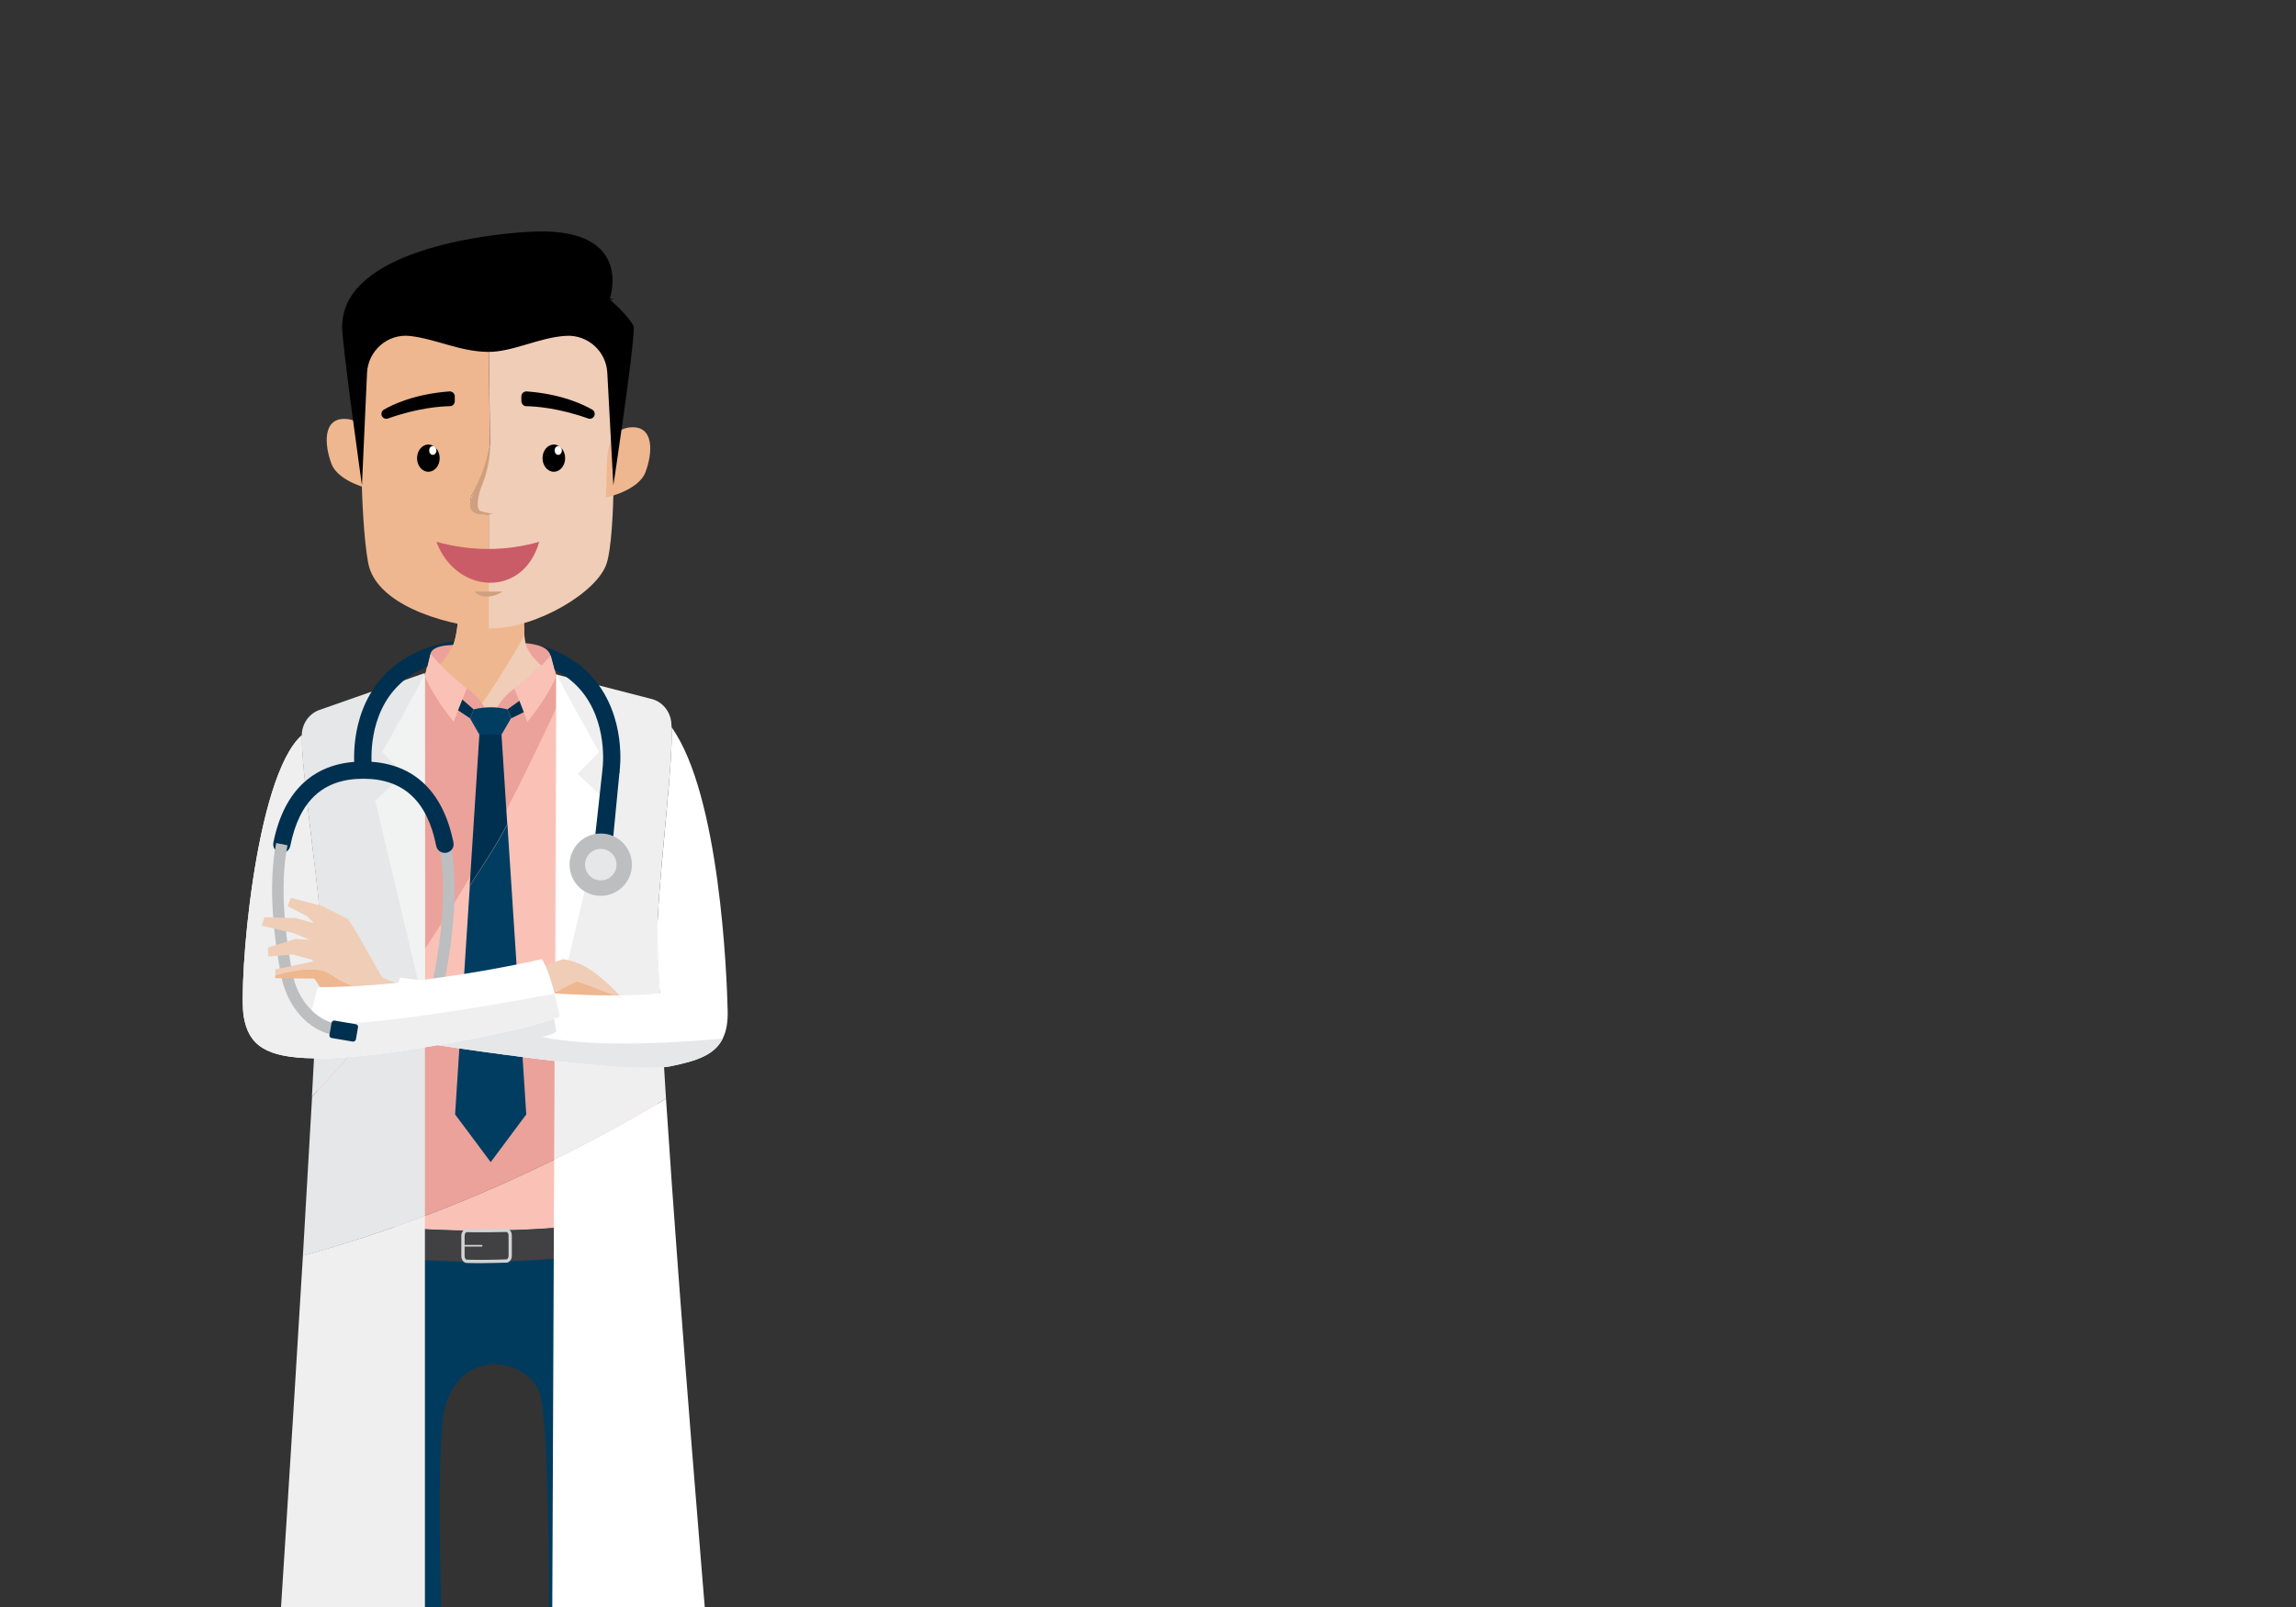 <?xml version="1.0" encoding="utf-8"?>
<!-- Generator: Adobe Illustrator 26.2.1, SVG Export Plug-In . SVG Version: 6.00 Build 0)  -->
<svg version="1.1" id="Layer_3" xmlns="http://www.w3.org/2000/svg" xmlns:xlink="http://www.w3.org/1999/xlink" x="0px" y="0px"
	 viewBox="0 0 1400 980" enable-background="new 0 0 1400 980" xml:space="preserve">
<rect x="0" y="0" width="1400" height="980" fill="#333333" stroke="none"/>
<g id="XMLID_1_">
	<g id="XMLID_3_">
		<defs>
			<rect id="XMLID_36_" x="99" y="91" width="400" height="889"/>
		</defs>
		<clipPath id="XMLID_00000034803917177438548240000018168886781415059332_">
			<use xlink:href="#XMLID_36_"  overflow="visible"/>
		</clipPath>
		<g id="XMLID_105_" clip-path="url(#XMLID_00000034803917177438548240000018168886781415059332_)">
			<path id="XMLID_282_" d="M267.4,1191.6c-7.4-2.7-17.5-7-24.8-2.7c-6.6,3.9-8.3,13.1-13.2,18.7c-6.9,7.9-19.3,14-28,19.5
				c-14.8,9.5-31,19.2-38.2,35.4c-1.2,2.8-2.1,6.3,0,8.6c1.5,1.7,4.1,1.9,6.4,1.9c23.6-0.2,47.2-6.5,67.9-18.1
				c7-3.9,13.7-8.5,21.3-10.9c6.1-1.9,13.2-2.9,16.8-8.2c2.7-4,2.5-9.2,2-14c-0.7-7.1-1.6-14.1-2.9-21.1c-0.4-2.2-0.9-4.6-2.4-6.3
				C271.1,1193.1,269.2,1192.3,267.4,1191.6z"/>
			<path id="XMLID_281_" d="M347.6,1191.6c7.4-2.7,17.5-7,24.8-2.7c6.6,3.9,8.3,13.1,13.2,18.7c6.9,7.9,19.3,14,28,19.5
				c14.8,9.5,31,19.2,38.2,35.4c1.2,2.8,2.1,6.3,0,8.6c-1.5,1.7-4.1,1.9-6.4,1.9c-23.6-0.2-47.2-6.5-67.9-18.1
				c-7-3.9-13.7-8.5-21.3-10.9c-6.1-1.9-13.2-2.9-16.8-8.2c-2.7-4-2.5-9.2-2-14c0.7-7.1,1.6-14.1,2.9-21.1c0.4-2.2,0.9-4.6,2.4-6.3
				C343.9,1193.1,345.8,1192.3,347.6,1191.6z"/>
			<path id="XMLID_280_" fill="#EBA29B" d="M339.2,412.4h-16.1l-18.1,0l-29,0h-16.9l1.6-5.9l1.8-6.8c0,0-0.1-0.4,0-1.1v0
				c0.4-1.8,2.6-5,13.6-5.3c0.9,0,1.8,0,2.8,0c3.8,0.1,8.4-0.2,13.3-0.4c3-0.2,6.1-0.4,9.3-0.6c5.4-0.3,10.8-0.5,15.7-0.3
				c1,0.1,2,0.1,3,0.2c1.4,0.1,2.8,0.3,4.1,0.5c0,0,0,0,0,0c2.3,0.4,4.3,0.9,6,1.7c2.8,1.2,4.7,3,5.4,5.5l2.4,9L339.2,412.4z"/>
			<path id="XMLID_205_" fill="#004B73" d="M385.1,1188.5c-17.7,11.5-52.8,12.9-52.8,12.9s1.4-59.2,2.1-129.3
				c15.5-8.8,30.4-19.2,45.1-30C378.2,1101.8,379.2,1154.5,385.1,1188.5z"/>
			<path id="XMLID_239_" fill="#004B73" d="M229,1117.3c14.8-5.7,29.6-11.6,44.3-17.6c2.6,59.1,5.2,105.5,5.2,105.5
				s-15.5,1.9-50.2-9.5C230.6,1181.5,230.5,1152.7,229,1117.3z"/>
			<path id="XMLID_248_" fill="#003B5E" d="M206,834.8c-4.6-35.8-5.9-96.4-5.9-96.4s60.5-9.5,195,0c-4.6,86.2-13.4,204.7-15.6,303.6
				c-14.7,10.8-29.6,21.2-45.1,30c1-95.5,0.7-211.1-6-224.4c-9.6-19.2-46.4-25.7-56.9,10.1c-6.5,22-2.4,147.9,1.8,241.9
				c-14.7,6.1-29.5,11.9-44.3,17.6C224.8,1016.4,209.4,861.3,206,834.8z"/>
			<path id="XMLID_226_" fill="#EBA29B" d="M399.6,617.6c0.2,18.6,0.7,38,1.2,55.6c-51.4,30.3-104.9,55.6-160.3,75.1
				c-24.7-2.4-43.8-6.8-49.2-13.2c-0.3-0.4-0.6-0.8-0.9-1.2c0,0,2.9-58.1,4.7-109.1C263.6,624.9,331.8,625.4,399.6,617.6z"/>
			<path id="XMLID_237_" fill="#FAC1B7" d="M196.2,554.4c-1.1-18.1-7.9-63.8-10.1-90.9c-0.5-5.9-0.7-10.9-0.6-14.6
				c0.1-6.8,4.4-12.7,10.7-14.9l68.5-23.6l69.2,0.8l60.2,15.2c6.6,1.4,11.6,6.9,12.4,13.8c0.5,3.7,2.4,8,2,16.2
				c-1.4,27.5-6.7,74.3-8.1,101.5c-0.7,12.3-0.8,29-0.7,47.2c0,4.1,0.1,8.3,0.1,12.5c-67.8,7.9-136,7.3-204.4,7.1
				c0.6-17.3,1.1-33.8,1.2-47C196.6,567.5,196.5,559.3,196.2,554.4z"/>
			<path id="XMLID_206_" fill="#FAC1B7" d="M400.8,673.1c1,33.9,2.2,60.7,2.2,60.7c-0.2,0.3-0.5,0.5-0.7,0.8
				c-14.1,14.1-103.5,19.3-161.7,13.6C295.9,728.8,349.4,703.5,400.8,673.1z"/>
			<path id="XMLID_277_" fill="#414042" d="M403,752.6c-7,9.1-44.9,14.7-86.9,16.3c-12.8,0.5-26,0.6-38.8,0.3
				c-42.8-1-81.2-6.3-86.9-16.5c0,0,0.3-6.7,0.9-17.6c7.9,9.4,45,14.4,86,15.3c12.8,0.3,26,0.2,38.8-0.3
				c40.7-1.5,77.6-6.8,86.1-15.5C402.7,745.7,403,752.6,403,752.6z"/>
			<path id="XMLID_276_" fill="#EBA29B" d="M347.3,414.1l-13.5-2.9l-69.2-0.9l-68.5,24.4c-6.3,2.2-10.5,8.4-10.7,15.4
				c-0.4,21.4,9.4,86.3,10.7,109.2c0.9,14.5-0.4,57.2-2,98C262.2,591.1,307.4,501.6,347.3,414.1z"/>
			<path id="XMLID_275_" fill="#FCBA7C" d="M339.2,412.4c0,0-23.9,27.7-39.7,26.5c-0.7-0.1-1.3-0.1-2-0.3c-2.8-0.7-5.6-1.6-8.2-2.8
				l-1.6-0.7c-1-0.5-2-1-3-1.5c-0.6-0.3-1.2-0.6-1.7-1c-0.9-0.5-1.8-1.1-2.7-1.6c0,0,0,0,0,0c-0.1-0.1-0.2-0.1-0.2-0.2
				c-0.5-0.3-0.9-0.6-1.4-0.9c-2.4-1.6-4.6-3.2-6.6-4.8c-0.4-0.3-0.8-0.6-1.2-1c-1.5-1.3-3-2.5-4.2-3.8c-4.3-4.1-7-7.4-7.4-7.9l0,0
				c0,0,0,0,0,0c0,0,0,0,0,0s4-1.8,8.8-6.9c0.1-0.2,0.3-0.3,0.5-0.5c0.4-0.5,0.9-1,1.3-1.5c1.8-2.1,3.6-4.7,5.3-7.8
				c0.4-0.7,0.8-1.5,1.1-2.4c0.3-0.6,0.5-1.3,0.7-2c4.4-14.5,2.2-42.6,2.2-42.6l40.1-5.9c0,0-0.2,15.6,0,29.7c0,0.6,0,1.3,0,1.9
				c0,0.6,0,1.3,0,2c0,0.6,0,1.2,0.1,1.7c0,1.1,0.1,2.1,0.1,3.1c0,0.5,0,1,0.1,1.5c0,0.1,0,0.2,0,0.3c0,0.3,0,0.6,0,0.9
				c0.1,1.4,0.1,2.7,0.2,3.8c0.1,0.8,0.1,1.6,0.2,2.3c0.1,0.7,0.2,1.5,0.4,2.2C323.2,403.5,339.2,412.4,339.2,412.4z"/>
			<path id="XMLID_274_" fill="#EEB78F" d="M319.7,387.5c-0.8,1.4-1.6,2.9-2.4,4.3c-3.9,7-8.1,13.8-12.3,20.6
				c-3.6,5.7-7.3,11.2-11,16.8c-1.5,2.2-3.1,4.5-4.6,6.7l-1.6-0.7c-1-0.5-2-1-3-1.5c-0.6-0.3-1.2-0.6-1.7-1
				c-0.9-0.5-1.8-1.1-2.7-1.7c-0.1-0.1-0.2-0.1-0.2-0.2c-0.5-0.3-0.9-0.6-1.4-0.9c-2.4-1.6-4.5-3.2-6.6-4.8c-0.4-0.3-0.8-0.6-1.2-1
				c-1.5-1.3-2.9-2.5-4.2-3.8c-4.3-4.1-7-7.4-7.4-7.9l0,0c0,0,0,0,0,0c0,0,0,0,0,0s4-1.8,8.8-6.9c0.1-0.2,0.3-0.3,0.5-0.5
				c0.4-0.5,0.9-1,1.3-1.5c1.8-2.1,3.6-4.7,5.3-7.8c0.4-0.7,0.8-1.5,1.1-2.4c0.3-0.6,0.5-1.3,0.7-2c4.4-14.5,2.2-42.6,2.2-42.6
				l40.1-5.9c0,0-0.2,15.6,0,29.7c0,0.6,0,1.3,0,1.9c0,0.6,0,1.3,0,2c0,0.6,0,1.2,0.1,1.7c0,1.1,0.1,2.1,0.1,3.1c0,0.5,0,1,0.1,1.5
				c0,0.1,0,0.2,0,0.3c0,0.3,0,0.6,0,0.9C319.5,385,319.6,386.3,319.7,387.5z"/>
			<path id="XMLID_273_" fill="#F0CDB6" d="M319.9,389.8c-0.1-0.7-0.1-1.5-0.2-2.3c-9.3,16.8-19.6,32.8-30.4,48.3
				c2.6,1.1,5.3,2.7,8.2,2.8c17.5,0.5,41.7-26.2,41.7-26.2S321.1,402.4,319.9,389.8z"/>
			<path id="XMLID_272_" fill="#FDC07D" d="M291.2,362.1c1.9,0.1,3.9,0.2,5.9,0.2C295.9,362.3,293.9,362.2,291.2,362.1z"/>
			<path id="XMLID_271_" fill="#4B361B" d="M298.1,362.3L298.1,362.3c0,0-0.2,0-0.6,0C297.7,362.3,297.9,362.3,298.1,362.3z"/>
			<path id="XMLID_270_" fill="#EBA29B" d="M259.1,412.3l3.4-12.8c0,0,12.5,14.2,22.2,20.4c9.7,6.1,14.8,19,14.8,19
				C293.6,439.1,277.8,439.5,259.1,412.3z"/>
			<path id="XMLID_269_" fill="#EBA29B" d="M339.2,412.4C339.2,412.4,339.2,412.4,339.2,412.4c-6.9,10.9-13.9,17.4-20.1,21.2
				c-11.2,7-19.6,5.4-19.6,5.4s0,0,0,0c0-0.1,0.1-0.2,0.1-0.4c0.8-2.2,5.4-13.1,14-18.6c0,0,0.1,0,0.2-0.1c3-1.9,6.4-4.7,9.5-7.5
				c1.5-1.4,2.9-2.7,4.3-4l0.3-0.3c0.8-0.8,1.5-1.5,2.2-2.2c0.2-0.2,0.4-0.4,0.5-0.6c2.4-2.5,4.2-4.5,4.9-5.3
				c0.1-0.1,0.2-0.2,0.3-0.4l2.4,9L339.2,412.4z"/>
			<path id="XMLID_268_" fill="#E6E7E8" d="M259.1,410.4l-64.2,22.5c-6.4,2.2-10.8,8.4-10.9,15.5c-0.4,21.4,9.6,86.6,10.9,109.5
				c0.6,9.3-1.5,53.6-4.7,110.9c24.6-25.9,47.3-53.7,68.8-82.1V410.4z"/>
			<path id="XMLID_207_" fill="#E6E7E8" d="M190.3,668.7c24.6-25.9,47.3-53.7,68.8-82.1v154.9c-24.5,9.2-49.3,17.4-74.4,24.3
				C186.7,731.9,188.6,698.6,190.3,668.7z"/>
			<path id="XMLID_212_" fill="#EFEFF0" d="M259.1,741.5v275.7c-45.8-1.5-84-6.7-89.1-16c0,0,7.8-120,14.7-235.5
				C209.8,758.8,234.6,750.7,259.1,741.5z"/>
			<path id="XMLID_221_" fill="#EFEFF0" d="M339.2,411.3l57.5,14.8c6.7,1.4,11.8,7.2,12.6,14.3c2,17.1-6.2,80.6-8.1,117.3
				c-0.8,15.3,1.4,58.5,4.9,112.3c-22.3,13.4-45.1,25.8-68.2,37.2L339.2,411.3z"/>
			<path id="XMLID_224_" fill="#FFFFFF" d="M406.1,670c8.6,132.1,25.1,327.7,25.1,327.7c-6.5,8.6-45.7,14.5-94.6,21.7l1.3-312.2
				C361,695.8,383.8,683.4,406.1,670z"/>
			<path id="XMLID_265_" fill="#FAC1B7" d="M284.6,419.9c0,0-2.2,5.3-4.4,11.1c0,0,0,0,0,0c-0.3,0.7-0.6,1.5-0.9,2.2
				c-1,2.5-1.9,5-2.6,7c-12.2-14.7-17.3-27.1-17.7-27.8c0,0,0,0,0,0l1.4-5.9l1.9-8v0c1.6,1.9,3.3,3.7,5,5.6c0.3,0.3,0.6,0.6,0.9,0.9
				c2.6,2.7,5.3,5.3,7.6,7.4C280.6,416.6,284.2,419.6,284.6,419.9C284.6,419.9,284.6,419.9,284.6,419.9z"/>
			<path id="XMLID_264_" fill="#FAC1B7" d="M339.2,412.4C339.2,412.4,339.2,412.4,339.2,412.4c-0.3,0.8-5.5,13.2-17.7,27.9
				c-0.6-1.9-1.5-4.3-2.4-6.7c-0.3-0.7-0.5-1.4-0.8-2.1c-0.1-0.2-0.2-0.5-0.3-0.7c-2.2-5.6-4.4-10.8-4.4-10.8s0.1,0,0.2-0.1
				c0.8-0.6,4.6-3.4,9.3-7.5c1.4-1.2,3-2.6,4.5-4l0.3-0.3c0.7-0.7,1.5-1.4,2.2-2.2c0.2-0.2,0.4-0.4,0.6-0.6c1.7-1.7,3.3-3.5,4.9-5.3
				c0.1-0.1,0.2-0.2,0.3-0.4l2.4,9L339.2,412.4z"/>
			<path id="XMLID_263_" fill="#003D61" d="M309.4,432.6c-6.4-1.7-13.3-1.7-20.6,0l-2.1,5.6l5.6,9.8h13.5l5.7-9.8L309.4,432.6z"/>
			<polygon id="XMLID_262_" fill="#003050" points="288.8,432.6 281.9,426.6 279.3,433.2 286.7,438.1 			"/>
			<polyline id="XMLID_261_" fill="#003050" points="309.4,432.6 316.7,427.4 319.4,434.3 311.6,438.1 			"/>
			<path id="XMLID_260_" fill="#003050" d="M305.8,448h-6.7h-6.8l-5.9,92.1c7.9-12.2,16.2-24.5,22.9-37.5L305.8,448z"/>
			<path id="XMLID_259_" fill="#003D61" d="M309.4,502.6c-6.7,13.1-15,25.3-22.9,37.5l-9,139.5l21.7,29.1l21.7-29.1L309.4,502.6z"/>
			<g id="XMLID_258_">
				<path id="XMLID_43_" fill="#D1D3D4" d="M293.5,770.3c-3,0-6,0-8.9-0.1c-1.8,0-3.3-1.9-3.3-4.2v-12.4c0-1.3,0.5-2.5,1.3-3.3
					c0.6-0.6,1.4-0.9,2.1-0.9c7.8,0.2,15.8,0.1,23.9-0.2c0.8,0,1.5,0.3,2.2,0.9c0.8,0.8,1.3,2,1.3,3.3v12.4c0,2.3-1.4,4.1-3.2,4.2
					C303.8,770.1,298.7,770.3,293.5,770.3z M284.7,751.4c-0.3,0-0.5,0.2-0.7,0.3c-0.4,0.4-0.7,1.1-0.7,1.8V766
					c0,1.3,0.7,2.1,1.3,2.2c8,0.2,16.1,0.1,24.2-0.2c0.6,0,1.3-0.9,1.3-2.2v-12.4c0-0.8-0.3-1.4-0.7-1.8c-0.2-0.2-0.4-0.3-0.7-0.3
					C300.6,751.5,292.5,751.6,284.7,751.4C284.7,751.4,284.7,751.4,284.7,751.4z"/>
			</g>
			<g id="XMLID_257_">
				<rect id="XMLID_39_" x="282.3" y="759.2" fill="#D1D3D4" width="11.8" height="1"/>
			</g>
			<path id="XMLID_256_" fill="#F0CDB6" d="M374.3,251.7c0,10.1,1.2,73.8-4.3,91.6c-5.4,17.8-42.8,39.6-69.9,39.9
				c-0.7,0-1.4,0-2.1,0v-69.3c0,0-17-1.5-9-14.2c8-12.7,9.8-28.7,9.8-28.7L298,204l-20.7-19.6L228,195.7c0,0,0,0,0,0
				c16.2-23.8,51.3-25.8,73.3-26.2c22-0.4,63.7,19.5,68.2,25.5C381.1,210.2,374.3,241.6,374.3,251.7z"/>
			<path id="XMLID_255_" fill="#EEB78F" d="M298,313.9v69.3c-0.1,0-0.3,0-0.4,0c-0.1,0-0.2,0-0.3,0c-29.3-2.7-68.2-15.3-72.8-39.9
				c-5.3-28.6-4.4-94.9-4.4-94.9c-2.3-37.8,5.6-49.7,7.8-52.8l49.3-11.3L298,204l0.7,67.1c0,0-1.8,16-9.8,28.7
				C281,312.4,298,313.9,298,313.9z"/>
			<path id="XMLID_254_" fill="#EEB78F" d="M370.2,280.8c0,0-0.4-19.1,14.3-20.2c14.7-1.1,13.4,15.9,9.1,27.3
				c-4.3,11.4-24.1,15.5-24.1,15.5L370.2,280.8z"/>
			<path id="XMLID_253_" fill="#EEB78F" d="M225.5,275.7c0,0,0.4-19.1-14.3-20.2c-14.7-1.1-13.4,15.9-9.1,27.3
				c4.3,11.4,24.1,15.5,24.1,15.5L225.5,275.7z"/>
			<ellipse id="XMLID_252_" cx="261.2" cy="279.4" rx="6.9" ry="8.3"/>
			<path id="XMLID_251_" fill="#FFFFFF" d="M266.1,274.7c0,1.5-1,2.7-2.2,2.7c-1.2,0-2.2-1.2-2.2-2.7c0-1.5,1-2.7,2.2-2.7
				C265.1,272,266.1,273.2,266.1,274.7z"/>
			<ellipse id="XMLID_250_" cx="337.7" cy="279.4" rx="6.9" ry="8.3"/>
			<path id="XMLID_249_" fill="#FFFFFF" d="M342.6,274.7c0,1.5-1,2.7-2.2,2.7c-1.2,0-2.2-1.2-2.2-2.7c0-1.5,1-2.7,2.2-2.7
				C341.6,272,342.6,273.2,342.6,274.7z"/>
			<path id="XMLID_247_" fill="#CFA07E" d="M298.8,271c0,0,0.8,10.9-5,25.2c-2.8,6.9-3.5,14.4-0.9,15.4c2.6,1,8,1.8,8,1.8
				s-15,2.7-14.2-5.4C287.7,298.3,294.9,291.7,298.8,271z"/>
			<path id="XMLID_246_" d="M274.3,247.7c-5.9,0.1-20.1,1.2-37.7,7.5c-1.6,0.6-3.4-0.3-3.9-1.9l0,0c-0.4-1.3,0.1-2.8,1.4-3.5
				c4.8-2.8,18.3-9.5,39.9-11.1c1.8-0.1,3.3,1.3,3.3,3v2.9C277.3,246.4,276,247.7,274.3,247.7z"/>
			<path id="XMLID_245_" d="M320.9,247.7c5.9,0.1,20.1,1.2,37.7,7.5c1.6,0.6,3.4-0.3,3.9-1.9l0,0c0.4-1.3-0.1-2.8-1.4-3.5
				c-4.8-2.8-18.3-9.5-39.9-11.1c-1.8-0.1-3.3,1.3-3.3,3v2.9C318,246.4,319.3,247.7,320.9,247.7z"/>
			<path id="XMLID_38_" d="M210.1,189.3c12.1-39.7,95.7-47.5,116.6-48.1c59.9-1.8,45.2,40.7,45.2,40.7s0.8,0.2,2.1,0.6
				c-1,0.4-2,0.4-2.8-0.4c0.8,0.8,11.7,9.9,15.3,17.1c0,14.7-12.5,96.8-12.5,96.8l-3.7-68.7c-0.7-13.1-11.9-23.2-25-22.5
				c-16.6,0.9-32.8,10-47.9,9.8c-16.9-0.2-31.7-7.9-47.3-9.7c-13.6-1.6-25.7,8.9-26.3,22.6l-3.1,68.5c0,0-12.1-85.9-12.1-96.8
				C208.6,195.8,209.2,192.4,210.1,189.3z"/>
			<path id="XMLID_242_" fill="#F1F2F2" d="M259.1,410.4c0,2-26.1,48.2-26.1,48.2l13.1,13.3l-17.3,16.4l27,113.8
				c1.1-1.8,2.2-3.7,3.4-5.5L259.1,410.4z"/>
			<path id="XMLID_241_" fill="#FFFFFF" d="M259.1,596.5c-1.2,1.8-2.3,3.7-3.4,5.5l3.4,14.2L259.1,596.5z"/>
			<path id="XMLID_240_" fill="#FFFFFF" d="M339.2,410.4c0,2,26.1,48.2,26.1,48.2l-13.1,13.3l17.3,16.4l-30.3,128L339.2,410.4z"/>
			<g id="XMLID_231_">
				<path id="XMLID_232_" fill="#BCBEC0" d="M234.1,632.2l-1.2-6.9l4.4-0.7c13.4-2.2,24.4-14.9,27.6-31.4
					c4.1-21.5,7.9-52.5,2.9-77.6l6.9-1.4c5.2,26.2,1.3,58.1-2.9,80.3c-3.7,19.7-16.8,34.3-33.3,37.1L234.1,632.2z"/>
			</g>
			<g id="XMLID_227_">
				<path id="XMLID_228_" fill="#003050" d="M228,635.2l12.9-2.2c0.9-0.2,1.5-1,1.3-1.9l-1.3-7.4c-0.2-0.9-1-1.5-1.9-1.3l-12.9,2.2
					c-0.9,0.2-1.5,1-1.3,1.9l1.3,7.4C226.2,634.7,227.1,635.3,228,635.2z"/>
			</g>
			<path id="XMLID_225_" fill="#003050" d="M276.8,391.1c-0.2,0.7-0.4,1.4-0.7,2c-11,0.3-13.2,3.5-13.6,5.3v0l-1.9,8
				c-8.2,3.4-14.9,8.2-20.2,14.3c-17.3,20-13.6,47.9-13.5,48.1c0.4,2.9-1.6,5.6-4.5,6c-0.2,0-0.5,0.1-0.8,0.1
				c-2.6,0-4.8-1.9-5.2-4.5c-0.2-1.3-4.4-33,16-56.5C242.9,401.7,257.7,394.1,276.8,391.1z"/>
			<path id="XMLID_223_" fill="#003050" d="M377.8,470.3c-0.4,2.6-2.6,4.5-5.2,4.5c-0.2,0-0.5,0-0.7-0.1c-2.9-0.4-4.9-3.1-4.5-6
				c0.1-0.4,3.6-28.4-13.6-48.2c-4.3-4.9-9.5-8.9-15.6-12.1l-2.4-9c-0.7-2.5-2.6-4.3-5.4-5.5c12.9,4,23.4,10.5,31.4,19.7
				C382.2,437.4,378,469,377.8,470.3z"/>
			<polygon id="XMLID_222_" fill="#003050" points="377.8,470.3 372.8,521.9 361.6,521.9 367.4,468.9 			"/>
			<circle id="XMLID_220_" fill="#BCBEC0" cx="366.3" cy="527.3" r="19"/>
			
				<ellipse id="XMLID_219_" transform="matrix(0.89 -0.456 0.456 0.89 -200.127 225.016)" fill="#E6E7E8" cx="366.3" cy="527.3" rx="9.6" ry="9.6"/>
			<path id="XMLID_210_" fill="#FFFFFF" d="M234.1,632.2c0,0,2.4,0.4,6.5,1.1c16,2.6,58.6,9.2,97.6,13.7c27.7,3.1,53.5,5.2,66.7,3.8
				c1.3-0.1,2.5-0.3,3.6-0.5c16.8-3.3,27.4-7.2,32.2-17c2.2-4.4,3.2-9.9,3-17.1c-0.5-21.7-4.8-131.6-34.2-172.7
				c1,20.5-6.5,79.5-8.3,114.4c0,0.5,0,1.1-0.1,1.7c0,0.3,0,0.6,0,0.9c0,0-2,7.7,1.2,45.1v0.1c-16.6,2-40.1,1.6-64,0.1
				c-46.6-2.9-94.4-9.6-94.4-9.6L234.1,632.2z"/>
			<path id="XMLID_198_" fill="#CA5C67" d="M328.8,330.4c-9.8,34.6-50.8,32-62.7,0C287.5,336.3,308.4,336.2,328.8,330.4z"/>
			<path id="XMLID_217_" fill="#CFA07E" d="M306.6,360.8h-17.2C289.4,360.8,294.8,367.6,306.6,360.8z"/>
			<path id="XMLID_317_" fill="#EFEFF0" d="M402.3,605.5c-1-20.3-1.5-36.1-1.2-45.1C401.1,560.4,399.1,568.1,402.3,605.5z"/>
			<path id="XMLID_213_" fill="#EEB78F" d="M338.1,605.2c0,0.2,0.1,0.4,0.1,0.6h0.1c12.7,0.8,25.3,1.3,36.8,1.2
				c-1-0.3-1.9-0.7-2.9-1.1c-5.9-2.2-11.7-4.6-17.7-6.6c-0.6-0.2-1.2-0.4-1.8-0.6c-0.6-0.2-1.2-0.4-1.8-0.6
				c-2.9-0.8-5.8-1.6-8.7-2.1l-0.4,7.2C340.6,604,339.3,604.6,338.1,605.2z"/>
			<path id="XMLID_214_" fill="#F0CDB6" d="M332.6,588.9c1.4,3.1,3.4,8.2,5.5,16.3c1.3-0.6,2.5-1.2,3.8-1.8c3.1-1.5,6.2-3,9.3-4.6
				c0,0,0-0.1,0-0.1c0-0.1-0.1-0.2-0.1-0.4c0.6,0.2,1.2,0.4,1.8,0.6c0.6,0.2,1.2,0.4,1.8,0.6c6,2,11.9,4.4,17.7,6.6
				c1,0.4,1.9,0.7,2.9,1.1c0,0,0,0,0,0c0.1,0,0.2,0.1,0.4,0.1c1.2,0.4,2.3,0.8,3.5,1.2c-0.4-0.4-0.8-0.9-1.2-1.3
				c-6.8-7.2-15.3-14.9-22.8-18.6c-7-3.4-12.1-3.6-12.1-3.6C339.3,586.2,335.9,587.6,332.6,588.9z"/>
			<path id="XMLID_211_" fill="#FFFFFF" d="M375.1,607c0.1,0,0.2,0.1,0.4,0.1c1.2,0.4,2.3,0.8,3.5,1.2c-0.4-0.4-0.8-0.9-1.2-1.3
				C376.9,607,376,607,375.1,607z"/>
			<path id="XMLID_208_" fill="#E6E7E8" d="M240.6,633.3c16,2.6,58.6,9.2,97.6,13.7c27.7,3.1,53.5,5.2,66.7,3.8
				c1.3-0.1,2.5-0.3,3.6-0.5c16.8-3.3,27.4-7.2,32.2-17c-21.8,2.1-76.9,6.2-110.3-1c8.2-1.7,8.8-3.5,8.8-3.5l-2.6-14.1L240.6,633.3z
				"/>
			<path id="XMLID_218_" fill="#FFFFFF" d="M148.6,619.9c3,17.6,13.5,25.1,42.9,25.5c3,0,6.1,0,9.5-0.1c3.3-0.1,7.1-0.3,11.1-0.6
				c40.1-3.2,109.8-16.7,129.2-24.7c-1-5.5-2.1-10.1-3.1-14.1c-4.2-16.3-7.8-21-7.8-21s-36.1,8.5-80.3,13.6
				c-18.1,2.1-37.5,3.5-56.4,3.6c1-23.1,1.5-39,1.2-44.2c-1.4-22.9-11.4-88.1-10.9-109.5C155.1,474.1,145.4,600.5,148.6,619.9z"/>
			<path id="XMLID_209_" fill="#EFEFF0" d="M148.6,619.9c3,17.6,13.5,25.1,42.9,25.5c3,0,6.1,0,9.5-0.1c3.3-0.1,7.1-0.3,11.1-0.6
				c40.1-3.2,109.8-16.7,129.2-24.7c-1-5.5-2.1-10.1-3.1-14.1c-4,0.8-116,22.5-150.2,18.1c5.7-21.9,5.7-21.9,5.7-21.9
				c1-23.1,1.5-39,1.2-44.2c-1.4-22.9-11.4-88.1-10.9-109.5C155.1,474.1,145.4,600.5,148.6,619.9z"/>
			<g id="XMLID_233_">
				<path id="XMLID_234_" fill="#003050" d="M271.2,520.1c-2.5,0-4.7-1.7-5.2-4.2c-5.5-27.6-20.1-41-44.5-41
					c-24.5,0-39,13.4-44.5,41c-0.6,2.9-3.3,4.7-6.2,4.1c-2.9-0.6-4.7-3.3-4.1-6.2c6.5-32.3,25.4-49.4,54.9-49.4
					c29.4,0,48.4,17.1,54.9,49.4c0.6,2.9-1.3,5.6-4.1,6.2C271.9,520.1,271.6,520.1,271.2,520.1z"/>
			</g>
			<g id="XMLID_235_">
				<path id="XMLID_236_" fill="#BCBEC0" d="M209,632.2l-4.4-0.7c-16.5-2.8-29.6-17.3-33.3-37.1c-4.2-22.2-8.1-54.1-2.9-80.3
					l6.9,1.4c-5,25.1-1.2,56,2.9,77.6c3.1,16.5,14.2,29.2,27.6,31.4l4.4,0.7L209,632.2z"/>
			</g>
			<g id="XMLID_229_">
				<path id="XMLID_230_" fill="#003050" d="M215.1,635.2l-12.9-2.2c-0.9-0.2-1.5-1-1.3-1.9l1.3-7.4c0.2-0.9,1-1.5,1.9-1.3l12.9,2.2
					c0.9,0.2,1.5,1,1.3,1.9l-1.3,7.4C216.8,634.7,216,635.3,215.1,635.2z"/>
			</g>
			<path id="XMLID_322_" fill="#EEB78F" d="M167.8,596.5l23.9,0.3l2.1,3l1.6,2.2c6.7-0.1,13.4-0.3,20.2-0.7c-4-1.4-7.9-3.2-11.5-5.6
				c-3.1-2.3-6.5-3.7-9.9-4.3c-8.2-1.4-17.2,1.1-26.4,3.2L167.8,596.5z"/>
			<path id="XMLID_320_" fill="#F0CDB6" d="M180.1,572.6l-16.7,5.2l0.2,5.5l15.2-1.2l11.9,3.4l0,0.9l-22.8,4.7l0,3.6
				c9.2-2.1,18.2-4.6,26.4-3.2c3.5,0.6,6.8,1.9,9.9,4.3c3.6,2.4,7.5,4.2,11.5,5.6c8.7-0.5,17.4-1.2,25.8-2c-2.8-1-5.6-2-8.4-3.2
				l-14.8-26l-5.9-9.6l-16-8.1l-1.9-0.5l-17.1-4.5l-2,5.1l11.6,6l4.1,4.1v0.2l-10.7-3l-19.1-0.6l-1.8,5.2l20,4.7l9.2,3.9
				L180.1,572.6z"/>
		</g>
	</g>
</g>
</svg>
